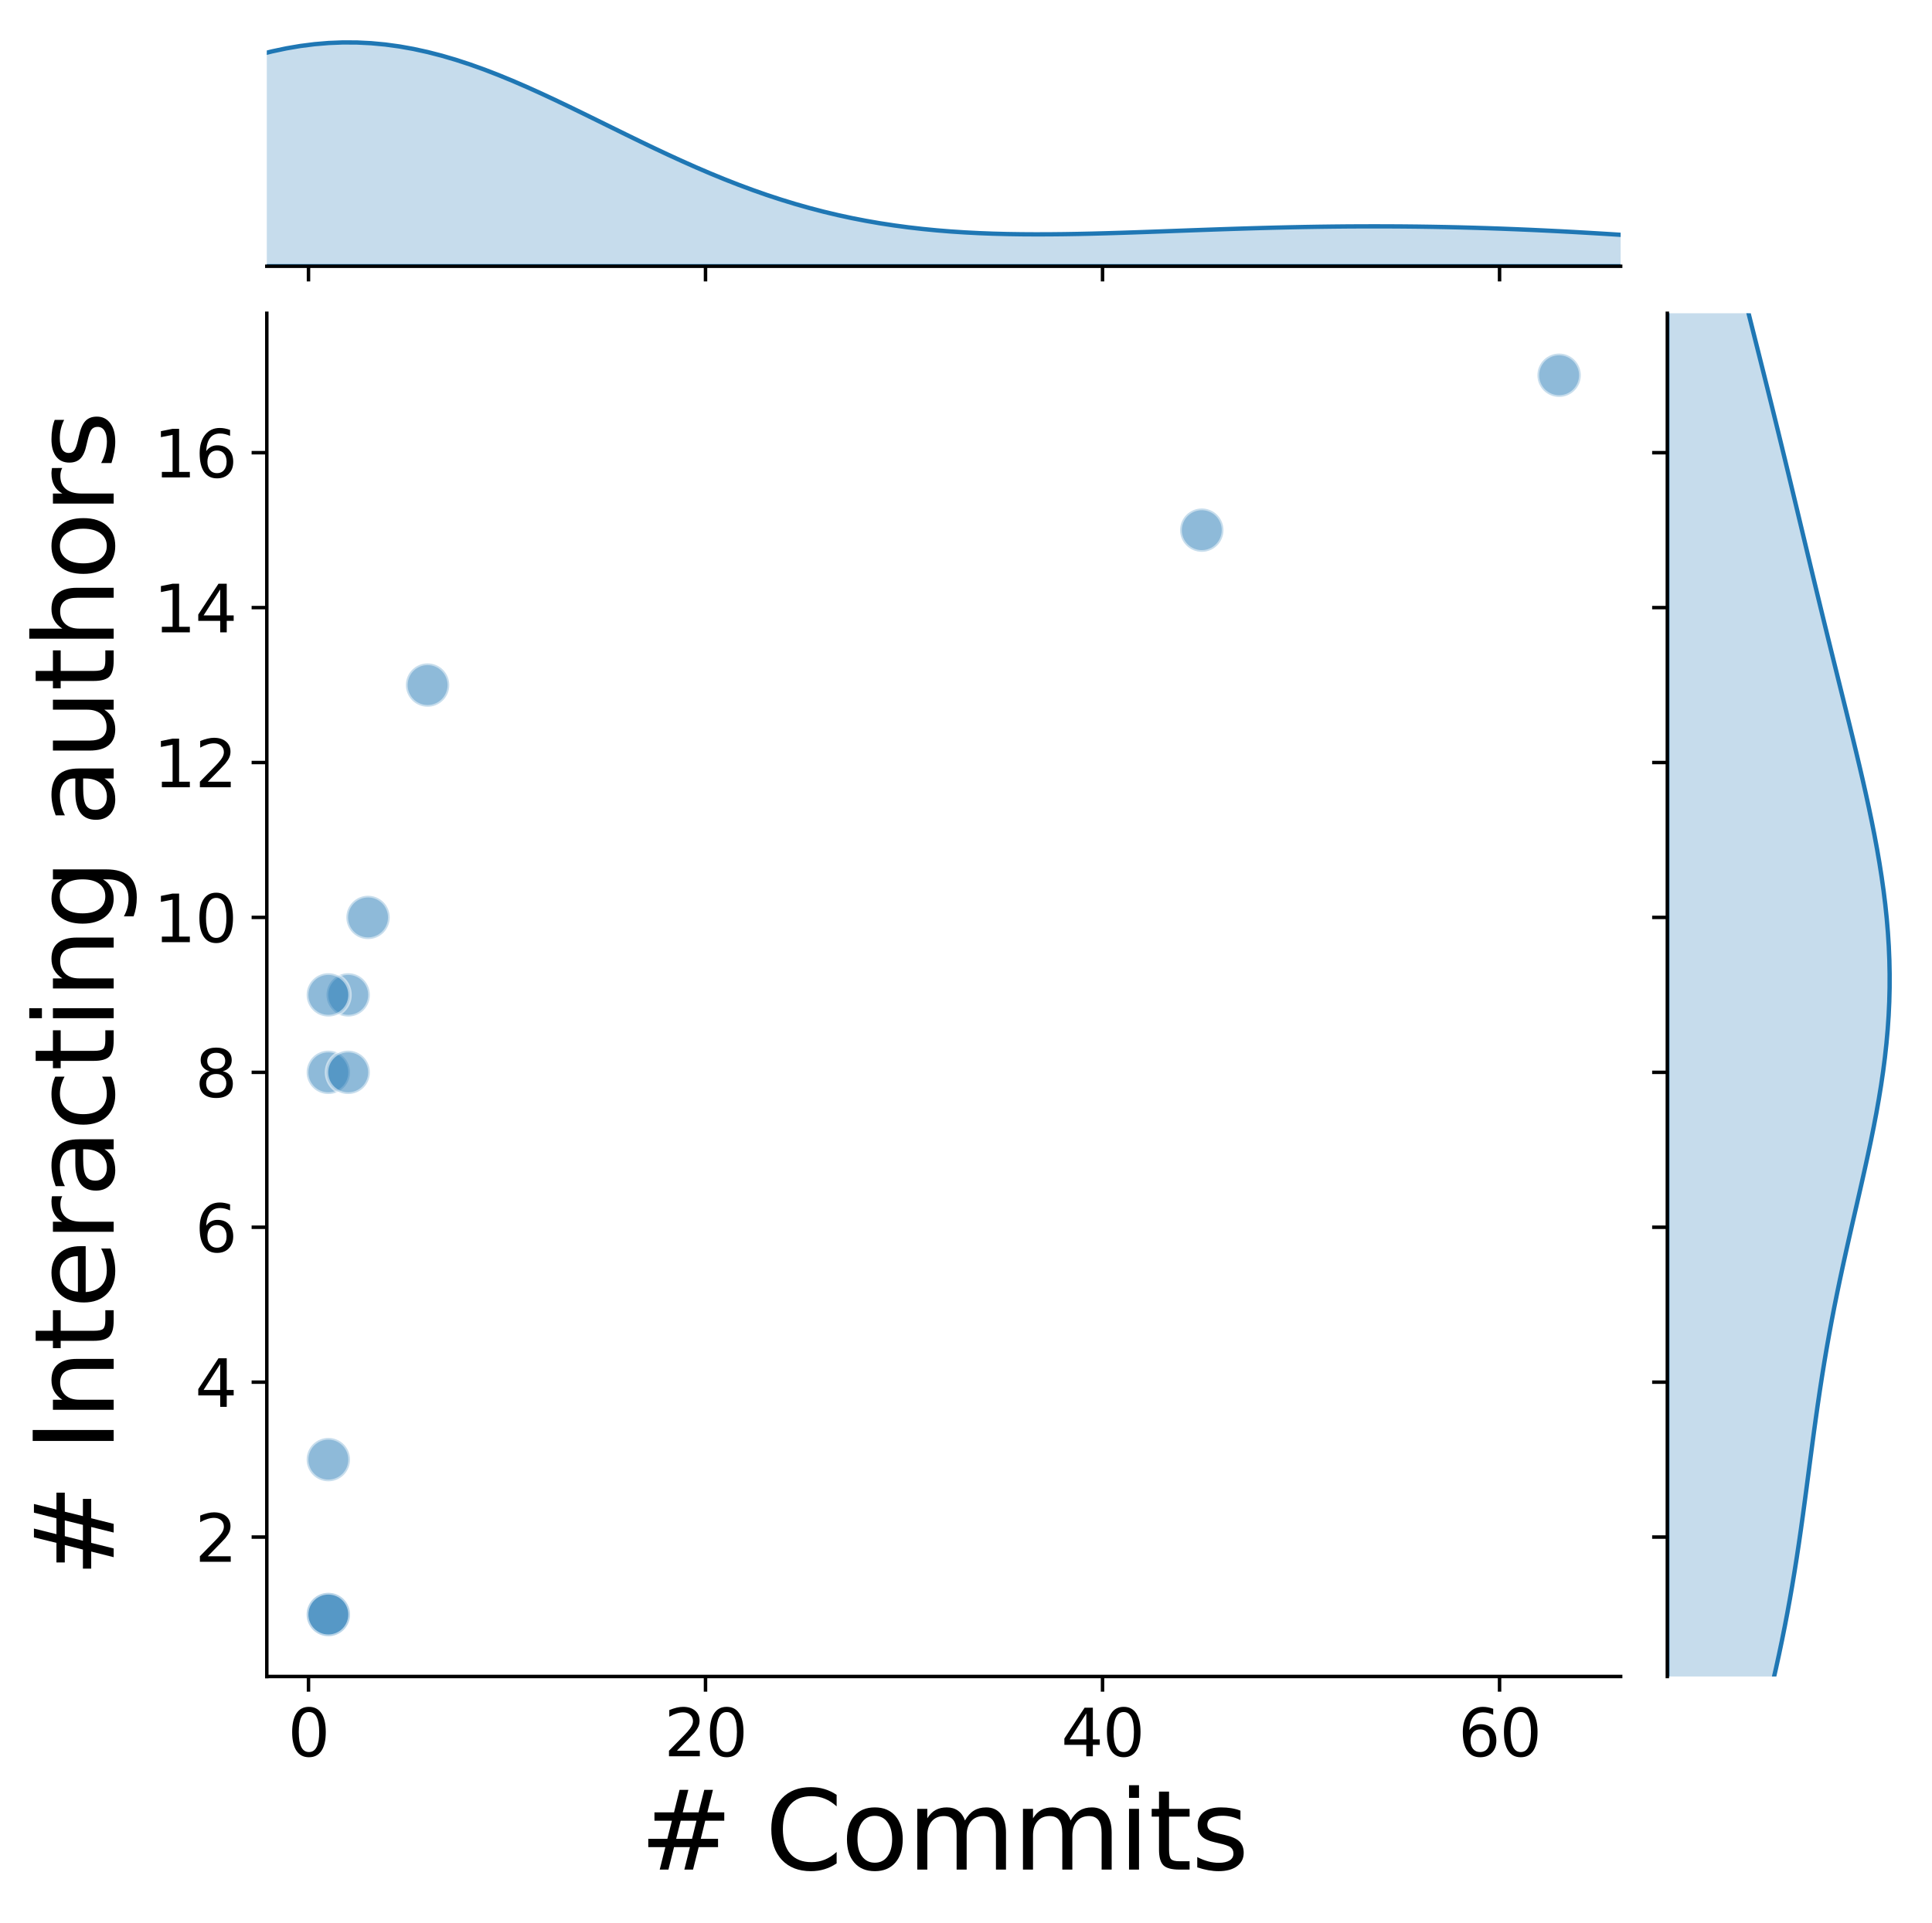 <?xml version="1.0" encoding="utf-8" standalone="no"?>
<!DOCTYPE svg PUBLIC "-//W3C//DTD SVG 1.1//EN"
  "http://www.w3.org/Graphics/SVG/1.1/DTD/svg11.dtd">
<svg xmlns:xlink="http://www.w3.org/1999/xlink" width="445.223pt" height="443.353pt" viewBox="0 0 445.223 443.353" xmlns="http://www.w3.org/2000/svg" version="1.1">
 <defs>
  <style type="text/css">*{stroke-linejoin: round; stroke-linecap: butt}</style>
 </defs>
 <g id="figure_1">
  <g id="patch_1">
   <path d="M 0 443.353 
L 445.223 443.353 
L 445.223 0 
L 0 0 
z
" style="fill: #ffffff"/>
  </g>
  <g id="axes_1">
   <g id="patch_2">
    <path d="M 61.483 386.44 
L 373.473 386.44 
L 373.473 72.213 
L 61.483 72.213 
z
" style="fill: #ffffff"/>
   </g>
   <g id="PathCollection_1">
    <defs>
     <path id="m31294e0b7a" d="M 0 5 
C 1.326 5 2.598 4.473 3.536 3.536 
C 4.473 2.598 5 1.326 5 0 
C 5 -1.326 4.473 -2.598 3.536 -3.536 
C 2.598 -4.473 1.326 -5 0 -5 
C -1.326 -5 -2.598 -4.473 -3.536 -3.536 
C -4.473 -2.598 -5 -1.326 -5 0 
C -5 1.326 -4.473 2.598 -3.536 3.536 
C -2.598 4.473 -1.326 5 0 5 
z
" style="stroke: #ffffff; stroke-opacity: 0.5; stroke-width: 0.8"/>
    </defs>
    <g clip-path="url(#p4b099b5210)">
     <use xlink:href="#m31294e0b7a" x="75.664" y="247.18" style="fill: #1f77b4; fill-opacity: 0.5; stroke: #ffffff; stroke-opacity: 0.5; stroke-width: 0.8"/>
     <use xlink:href="#m31294e0b7a" x="84.813" y="211.472" style="fill: #1f77b4; fill-opacity: 0.5; stroke: #ffffff; stroke-opacity: 0.5; stroke-width: 0.8"/>
     <use xlink:href="#m31294e0b7a" x="80.239" y="247.18" style="fill: #1f77b4; fill-opacity: 0.5; stroke: #ffffff; stroke-opacity: 0.5; stroke-width: 0.8"/>
     <use xlink:href="#m31294e0b7a" x="276.948" y="122.203" style="fill: #1f77b4; fill-opacity: 0.5; stroke: #ffffff; stroke-opacity: 0.5; stroke-width: 0.8"/>
     <use xlink:href="#m31294e0b7a" x="98.537" y="157.911" style="fill: #1f77b4; fill-opacity: 0.5; stroke: #ffffff; stroke-opacity: 0.5; stroke-width: 0.8"/>
     <use xlink:href="#m31294e0b7a" x="80.239" y="229.326" style="fill: #1f77b4; fill-opacity: 0.5; stroke: #ffffff; stroke-opacity: 0.5; stroke-width: 0.8"/>
     <use xlink:href="#m31294e0b7a" x="75.664" y="336.449" style="fill: #1f77b4; fill-opacity: 0.5; stroke: #ffffff; stroke-opacity: 0.5; stroke-width: 0.8"/>
     <use xlink:href="#m31294e0b7a" x="75.664" y="372.157" style="fill: #1f77b4; fill-opacity: 0.5; stroke: #ffffff; stroke-opacity: 0.5; stroke-width: 0.8"/>
     <use xlink:href="#m31294e0b7a" x="75.664" y="229.326" style="fill: #1f77b4; fill-opacity: 0.5; stroke: #ffffff; stroke-opacity: 0.5; stroke-width: 0.8"/>
     <use xlink:href="#m31294e0b7a" x="75.664" y="372.157" style="fill: #1f77b4; fill-opacity: 0.5; stroke: #ffffff; stroke-opacity: 0.5; stroke-width: 0.8"/>
     <use xlink:href="#m31294e0b7a" x="359.292" y="86.496" style="fill: #1f77b4; fill-opacity: 0.5; stroke: #ffffff; stroke-opacity: 0.5; stroke-width: 0.8"/>
    </g>
   </g>
   <g id="matplotlib.axis_1">
    <g id="xtick_1">
     <g id="line2d_1">
      <defs>
       <path id="m27d221c3f8" d="M 0 0 
L 0 3.5 
" style="stroke: #000000; stroke-width: 0.8"/>
      </defs>
      <g>
       <use xlink:href="#m27d221c3f8" x="71.09" y="386.44" style="stroke: #000000; stroke-width: 0.8"/>
      </g>
     </g>
     <g id="text_1">
      <!-- 0 -->
      <g transform="translate(66.318 404.838) scale(0.15 -0.15)">
       <defs>
        <path id="DejaVuSans-30" d="M 2034 4250 
Q 1547 4250 1301 3770 
Q 1056 3291 1056 2328 
Q 1056 1369 1301 889 
Q 1547 409 2034 409 
Q 2525 409 2770 889 
Q 3016 1369 3016 2328 
Q 3016 3291 2770 3770 
Q 2525 4250 2034 4250 
z
M 2034 4750 
Q 2819 4750 3233 4129 
Q 3647 3509 3647 2328 
Q 3647 1150 3233 529 
Q 2819 -91 2034 -91 
Q 1250 -91 836 529 
Q 422 1150 422 2328 
Q 422 3509 836 4129 
Q 1250 4750 2034 4750 
z
" transform="scale(0.016)"/>
       </defs>
       <use xlink:href="#DejaVuSans-30"/>
      </g>
     </g>
    </g>
    <g id="xtick_2">
     <g id="line2d_2">
      <g>
       <use xlink:href="#m27d221c3f8" x="162.582" y="386.44" style="stroke: #000000; stroke-width: 0.8"/>
      </g>
     </g>
     <g id="text_2">
      <!-- 20 -->
      <g transform="translate(153.039 404.838) scale(0.15 -0.15)">
       <defs>
        <path id="DejaVuSans-32" d="M 1228 531 
L 3431 531 
L 3431 0 
L 469 0 
L 469 531 
Q 828 903 1448 1529 
Q 2069 2156 2228 2338 
Q 2531 2678 2651 2914 
Q 2772 3150 2772 3378 
Q 2772 3750 2511 3984 
Q 2250 4219 1831 4219 
Q 1534 4219 1204 4116 
Q 875 4013 500 3803 
L 500 4441 
Q 881 4594 1212 4672 
Q 1544 4750 1819 4750 
Q 2544 4750 2975 4387 
Q 3406 4025 3406 3419 
Q 3406 3131 3298 2873 
Q 3191 2616 2906 2266 
Q 2828 2175 2409 1742 
Q 1991 1309 1228 531 
z
" transform="scale(0.016)"/>
       </defs>
       <use xlink:href="#DejaVuSans-32"/>
       <use xlink:href="#DejaVuSans-30" x="63.623"/>
      </g>
     </g>
    </g>
    <g id="xtick_3">
     <g id="line2d_3">
      <g>
       <use xlink:href="#m27d221c3f8" x="254.075" y="386.44" style="stroke: #000000; stroke-width: 0.8"/>
      </g>
     </g>
     <g id="text_3">
      <!-- 40 -->
      <g transform="translate(244.531 404.838) scale(0.15 -0.15)">
       <defs>
        <path id="DejaVuSans-34" d="M 2419 4116 
L 825 1625 
L 2419 1625 
L 2419 4116 
z
M 2253 4666 
L 3047 4666 
L 3047 1625 
L 3713 1625 
L 3713 1100 
L 3047 1100 
L 3047 0 
L 2419 0 
L 2419 1100 
L 313 1100 
L 313 1709 
L 2253 4666 
z
" transform="scale(0.016)"/>
       </defs>
       <use xlink:href="#DejaVuSans-34"/>
       <use xlink:href="#DejaVuSans-30" x="63.623"/>
      </g>
     </g>
    </g>
    <g id="xtick_4">
     <g id="line2d_4">
      <g>
       <use xlink:href="#m27d221c3f8" x="345.568" y="386.44" style="stroke: #000000; stroke-width: 0.8"/>
      </g>
     </g>
     <g id="text_4">
      <!-- 60 -->
      <g transform="translate(336.024 404.838) scale(0.15 -0.15)">
       <defs>
        <path id="DejaVuSans-36" d="M 2113 2584 
Q 1688 2584 1439 2293 
Q 1191 2003 1191 1497 
Q 1191 994 1439 701 
Q 1688 409 2113 409 
Q 2538 409 2786 701 
Q 3034 994 3034 1497 
Q 3034 2003 2786 2293 
Q 2538 2584 2113 2584 
z
M 3366 4563 
L 3366 3988 
Q 3128 4100 2886 4159 
Q 2644 4219 2406 4219 
Q 1781 4219 1451 3797 
Q 1122 3375 1075 2522 
Q 1259 2794 1537 2939 
Q 1816 3084 2150 3084 
Q 2853 3084 3261 2657 
Q 3669 2231 3669 1497 
Q 3669 778 3244 343 
Q 2819 -91 2113 -91 
Q 1303 -91 875 529 
Q 447 1150 447 2328 
Q 447 3434 972 4092 
Q 1497 4750 2381 4750 
Q 2619 4750 2861 4703 
Q 3103 4656 3366 4563 
z
" transform="scale(0.016)"/>
       </defs>
       <use xlink:href="#DejaVuSans-36"/>
       <use xlink:href="#DejaVuSans-30" x="63.623"/>
      </g>
     </g>
    </g>
    <g id="text_5">
     <!-- # Commits -->
     <g transform="translate(147.417 430.953) scale(0.25 -0.25)">
      <defs>
       <path id="DejaVuSans-23" d="M 3272 2816 
L 2363 2816 
L 2100 1772 
L 3016 1772 
L 3272 2816 
z
M 2803 4594 
L 2478 3297 
L 3391 3297 
L 3719 4594 
L 4219 4594 
L 3897 3297 
L 4872 3297 
L 4872 2816 
L 3775 2816 
L 3519 1772 
L 4513 1772 
L 4513 1294 
L 3397 1294 
L 3072 0 
L 2572 0 
L 2894 1294 
L 1978 1294 
L 1656 0 
L 1153 0 
L 1478 1294 
L 494 1294 
L 494 1772 
L 1594 1772 
L 1856 2816 
L 850 2816 
L 850 3297 
L 1978 3297 
L 2297 4594 
L 2803 4594 
z
" transform="scale(0.016)"/>
       <path id="DejaVuSans-20" transform="scale(0.016)"/>
       <path id="DejaVuSans-43" d="M 4122 4306 
L 4122 3641 
Q 3803 3938 3442 4084 
Q 3081 4231 2675 4231 
Q 1875 4231 1450 3742 
Q 1025 3253 1025 2328 
Q 1025 1406 1450 917 
Q 1875 428 2675 428 
Q 3081 428 3442 575 
Q 3803 722 4122 1019 
L 4122 359 
Q 3791 134 3420 21 
Q 3050 -91 2638 -91 
Q 1578 -91 968 557 
Q 359 1206 359 2328 
Q 359 3453 968 4101 
Q 1578 4750 2638 4750 
Q 3056 4750 3426 4639 
Q 3797 4528 4122 4306 
z
" transform="scale(0.016)"/>
       <path id="DejaVuSans-6f" d="M 1959 3097 
Q 1497 3097 1228 2736 
Q 959 2375 959 1747 
Q 959 1119 1226 758 
Q 1494 397 1959 397 
Q 2419 397 2687 759 
Q 2956 1122 2956 1747 
Q 2956 2369 2687 2733 
Q 2419 3097 1959 3097 
z
M 1959 3584 
Q 2709 3584 3137 3096 
Q 3566 2609 3566 1747 
Q 3566 888 3137 398 
Q 2709 -91 1959 -91 
Q 1206 -91 779 398 
Q 353 888 353 1747 
Q 353 2609 779 3096 
Q 1206 3584 1959 3584 
z
" transform="scale(0.016)"/>
       <path id="DejaVuSans-6d" d="M 3328 2828 
Q 3544 3216 3844 3400 
Q 4144 3584 4550 3584 
Q 5097 3584 5394 3201 
Q 5691 2819 5691 2113 
L 5691 0 
L 5113 0 
L 5113 2094 
Q 5113 2597 4934 2840 
Q 4756 3084 4391 3084 
Q 3944 3084 3684 2787 
Q 3425 2491 3425 1978 
L 3425 0 
L 2847 0 
L 2847 2094 
Q 2847 2600 2669 2842 
Q 2491 3084 2119 3084 
Q 1678 3084 1418 2786 
Q 1159 2488 1159 1978 
L 1159 0 
L 581 0 
L 581 3500 
L 1159 3500 
L 1159 2956 
Q 1356 3278 1631 3431 
Q 1906 3584 2284 3584 
Q 2666 3584 2933 3390 
Q 3200 3197 3328 2828 
z
" transform="scale(0.016)"/>
       <path id="DejaVuSans-69" d="M 603 3500 
L 1178 3500 
L 1178 0 
L 603 0 
L 603 3500 
z
M 603 4863 
L 1178 4863 
L 1178 4134 
L 603 4134 
L 603 4863 
z
" transform="scale(0.016)"/>
       <path id="DejaVuSans-74" d="M 1172 4494 
L 1172 3500 
L 2356 3500 
L 2356 3053 
L 1172 3053 
L 1172 1153 
Q 1172 725 1289 603 
Q 1406 481 1766 481 
L 2356 481 
L 2356 0 
L 1766 0 
Q 1100 0 847 248 
Q 594 497 594 1153 
L 594 3053 
L 172 3053 
L 172 3500 
L 594 3500 
L 594 4494 
L 1172 4494 
z
" transform="scale(0.016)"/>
       <path id="DejaVuSans-73" d="M 2834 3397 
L 2834 2853 
Q 2591 2978 2328 3040 
Q 2066 3103 1784 3103 
Q 1356 3103 1142 2972 
Q 928 2841 928 2578 
Q 928 2378 1081 2264 
Q 1234 2150 1697 2047 
L 1894 2003 
Q 2506 1872 2764 1633 
Q 3022 1394 3022 966 
Q 3022 478 2636 193 
Q 2250 -91 1575 -91 
Q 1294 -91 989 -36 
Q 684 19 347 128 
L 347 722 
Q 666 556 975 473 
Q 1284 391 1588 391 
Q 1994 391 2212 530 
Q 2431 669 2431 922 
Q 2431 1156 2273 1281 
Q 2116 1406 1581 1522 
L 1381 1569 
Q 847 1681 609 1914 
Q 372 2147 372 2553 
Q 372 3047 722 3315 
Q 1072 3584 1716 3584 
Q 2034 3584 2315 3537 
Q 2597 3491 2834 3397 
z
" transform="scale(0.016)"/>
      </defs>
      <use xlink:href="#DejaVuSans-23"/>
      <use xlink:href="#DejaVuSans-20" x="83.789"/>
      <use xlink:href="#DejaVuSans-43" x="115.576"/>
      <use xlink:href="#DejaVuSans-6f" x="185.4"/>
      <use xlink:href="#DejaVuSans-6d" x="246.582"/>
      <use xlink:href="#DejaVuSans-6d" x="343.994"/>
      <use xlink:href="#DejaVuSans-69" x="441.406"/>
      <use xlink:href="#DejaVuSans-74" x="469.189"/>
      <use xlink:href="#DejaVuSans-73" x="508.398"/>
     </g>
    </g>
   </g>
   <g id="matplotlib.axis_2">
    <g id="ytick_1">
     <g id="line2d_5">
      <defs>
       <path id="ma51fad60ee" d="M 0 0 
L -3.5 0 
" style="stroke: #000000; stroke-width: 0.8"/>
      </defs>
      <g>
       <use xlink:href="#ma51fad60ee" x="61.483" y="354.303" style="stroke: #000000; stroke-width: 0.8"/>
      </g>
     </g>
     <g id="text_6">
      <!-- 2 -->
      <g transform="translate(44.939 360.002) scale(0.15 -0.15)">
       <use xlink:href="#DejaVuSans-32"/>
      </g>
     </g>
    </g>
    <g id="ytick_2">
     <g id="line2d_6">
      <g>
       <use xlink:href="#ma51fad60ee" x="61.483" y="318.595" style="stroke: #000000; stroke-width: 0.8"/>
      </g>
     </g>
     <g id="text_7">
      <!-- 4 -->
      <g transform="translate(44.939 324.294) scale(0.15 -0.15)">
       <use xlink:href="#DejaVuSans-34"/>
      </g>
     </g>
    </g>
    <g id="ytick_3">
     <g id="line2d_7">
      <g>
       <use xlink:href="#ma51fad60ee" x="61.483" y="282.888" style="stroke: #000000; stroke-width: 0.8"/>
      </g>
     </g>
     <g id="text_8">
      <!-- 6 -->
      <g transform="translate(44.939 288.587) scale(0.15 -0.15)">
       <use xlink:href="#DejaVuSans-36"/>
      </g>
     </g>
    </g>
    <g id="ytick_4">
     <g id="line2d_8">
      <g>
       <use xlink:href="#ma51fad60ee" x="61.483" y="247.18" style="stroke: #000000; stroke-width: 0.8"/>
      </g>
     </g>
     <g id="text_9">
      <!-- 8 -->
      <g transform="translate(44.939 252.879) scale(0.15 -0.15)">
       <defs>
        <path id="DejaVuSans-38" d="M 2034 2216 
Q 1584 2216 1326 1975 
Q 1069 1734 1069 1313 
Q 1069 891 1326 650 
Q 1584 409 2034 409 
Q 2484 409 2743 651 
Q 3003 894 3003 1313 
Q 3003 1734 2745 1975 
Q 2488 2216 2034 2216 
z
M 1403 2484 
Q 997 2584 770 2862 
Q 544 3141 544 3541 
Q 544 4100 942 4425 
Q 1341 4750 2034 4750 
Q 2731 4750 3128 4425 
Q 3525 4100 3525 3541 
Q 3525 3141 3298 2862 
Q 3072 2584 2669 2484 
Q 3125 2378 3379 2068 
Q 3634 1759 3634 1313 
Q 3634 634 3220 271 
Q 2806 -91 2034 -91 
Q 1263 -91 848 271 
Q 434 634 434 1313 
Q 434 1759 690 2068 
Q 947 2378 1403 2484 
z
M 1172 3481 
Q 1172 3119 1398 2916 
Q 1625 2713 2034 2713 
Q 2441 2713 2670 2916 
Q 2900 3119 2900 3481 
Q 2900 3844 2670 4047 
Q 2441 4250 2034 4250 
Q 1625 4250 1398 4047 
Q 1172 3844 1172 3481 
z
" transform="scale(0.016)"/>
       </defs>
       <use xlink:href="#DejaVuSans-38"/>
      </g>
     </g>
    </g>
    <g id="ytick_5">
     <g id="line2d_9">
      <g>
       <use xlink:href="#ma51fad60ee" x="61.483" y="211.472" style="stroke: #000000; stroke-width: 0.8"/>
      </g>
     </g>
     <g id="text_10">
      <!-- 10 -->
      <g transform="translate(35.395 217.171) scale(0.15 -0.15)">
       <defs>
        <path id="DejaVuSans-31" d="M 794 531 
L 1825 531 
L 1825 4091 
L 703 3866 
L 703 4441 
L 1819 4666 
L 2450 4666 
L 2450 531 
L 3481 531 
L 3481 0 
L 794 0 
L 794 531 
z
" transform="scale(0.016)"/>
       </defs>
       <use xlink:href="#DejaVuSans-31"/>
       <use xlink:href="#DejaVuSans-30" x="63.623"/>
      </g>
     </g>
    </g>
    <g id="ytick_6">
     <g id="line2d_10">
      <g>
       <use xlink:href="#ma51fad60ee" x="61.483" y="175.765" style="stroke: #000000; stroke-width: 0.8"/>
      </g>
     </g>
     <g id="text_11">
      <!-- 12 -->
      <g transform="translate(35.395 181.464) scale(0.15 -0.15)">
       <use xlink:href="#DejaVuSans-31"/>
       <use xlink:href="#DejaVuSans-32" x="63.623"/>
      </g>
     </g>
    </g>
    <g id="ytick_7">
     <g id="line2d_11">
      <g>
       <use xlink:href="#ma51fad60ee" x="61.483" y="140.057" style="stroke: #000000; stroke-width: 0.8"/>
      </g>
     </g>
     <g id="text_12">
      <!-- 14 -->
      <g transform="translate(35.395 145.756) scale(0.15 -0.15)">
       <use xlink:href="#DejaVuSans-31"/>
       <use xlink:href="#DejaVuSans-34" x="63.623"/>
      </g>
     </g>
    </g>
    <g id="ytick_8">
     <g id="line2d_12">
      <g>
       <use xlink:href="#ma51fad60ee" x="61.483" y="104.349" style="stroke: #000000; stroke-width: 0.8"/>
      </g>
     </g>
     <g id="text_13">
      <!-- 16 -->
      <g transform="translate(35.395 110.048) scale(0.15 -0.15)">
       <use xlink:href="#DejaVuSans-31"/>
       <use xlink:href="#DejaVuSans-36" x="63.623"/>
      </g>
     </g>
    </g>
    <g id="text_14">
     <!-- # Interacting authors -->
     <g transform="translate(26.196 363.553) rotate(-90) scale(0.25 -0.25)">
      <defs>
       <path id="DejaVuSans-49" d="M 628 4666 
L 1259 4666 
L 1259 0 
L 628 0 
L 628 4666 
z
" transform="scale(0.016)"/>
       <path id="DejaVuSans-6e" d="M 3513 2113 
L 3513 0 
L 2938 0 
L 2938 2094 
Q 2938 2591 2744 2837 
Q 2550 3084 2163 3084 
Q 1697 3084 1428 2787 
Q 1159 2491 1159 1978 
L 1159 0 
L 581 0 
L 581 3500 
L 1159 3500 
L 1159 2956 
Q 1366 3272 1645 3428 
Q 1925 3584 2291 3584 
Q 2894 3584 3203 3211 
Q 3513 2838 3513 2113 
z
" transform="scale(0.016)"/>
       <path id="DejaVuSans-65" d="M 3597 1894 
L 3597 1613 
L 953 1613 
Q 991 1019 1311 708 
Q 1631 397 2203 397 
Q 2534 397 2845 478 
Q 3156 559 3463 722 
L 3463 178 
Q 3153 47 2828 -22 
Q 2503 -91 2169 -91 
Q 1331 -91 842 396 
Q 353 884 353 1716 
Q 353 2575 817 3079 
Q 1281 3584 2069 3584 
Q 2775 3584 3186 3129 
Q 3597 2675 3597 1894 
z
M 3022 2063 
Q 3016 2534 2758 2815 
Q 2500 3097 2075 3097 
Q 1594 3097 1305 2825 
Q 1016 2553 972 2059 
L 3022 2063 
z
" transform="scale(0.016)"/>
       <path id="DejaVuSans-72" d="M 2631 2963 
Q 2534 3019 2420 3045 
Q 2306 3072 2169 3072 
Q 1681 3072 1420 2755 
Q 1159 2438 1159 1844 
L 1159 0 
L 581 0 
L 581 3500 
L 1159 3500 
L 1159 2956 
Q 1341 3275 1631 3429 
Q 1922 3584 2338 3584 
Q 2397 3584 2469 3576 
Q 2541 3569 2628 3553 
L 2631 2963 
z
" transform="scale(0.016)"/>
       <path id="DejaVuSans-61" d="M 2194 1759 
Q 1497 1759 1228 1600 
Q 959 1441 959 1056 
Q 959 750 1161 570 
Q 1363 391 1709 391 
Q 2188 391 2477 730 
Q 2766 1069 2766 1631 
L 2766 1759 
L 2194 1759 
z
M 3341 1997 
L 3341 0 
L 2766 0 
L 2766 531 
Q 2569 213 2275 61 
Q 1981 -91 1556 -91 
Q 1019 -91 701 211 
Q 384 513 384 1019 
Q 384 1609 779 1909 
Q 1175 2209 1959 2209 
L 2766 2209 
L 2766 2266 
Q 2766 2663 2505 2880 
Q 2244 3097 1772 3097 
Q 1472 3097 1187 3025 
Q 903 2953 641 2809 
L 641 3341 
Q 956 3463 1253 3523 
Q 1550 3584 1831 3584 
Q 2591 3584 2966 3190 
Q 3341 2797 3341 1997 
z
" transform="scale(0.016)"/>
       <path id="DejaVuSans-63" d="M 3122 3366 
L 3122 2828 
Q 2878 2963 2633 3030 
Q 2388 3097 2138 3097 
Q 1578 3097 1268 2742 
Q 959 2388 959 1747 
Q 959 1106 1268 751 
Q 1578 397 2138 397 
Q 2388 397 2633 464 
Q 2878 531 3122 666 
L 3122 134 
Q 2881 22 2623 -34 
Q 2366 -91 2075 -91 
Q 1284 -91 818 406 
Q 353 903 353 1747 
Q 353 2603 823 3093 
Q 1294 3584 2113 3584 
Q 2378 3584 2631 3529 
Q 2884 3475 3122 3366 
z
" transform="scale(0.016)"/>
       <path id="DejaVuSans-67" d="M 2906 1791 
Q 2906 2416 2648 2759 
Q 2391 3103 1925 3103 
Q 1463 3103 1205 2759 
Q 947 2416 947 1791 
Q 947 1169 1205 825 
Q 1463 481 1925 481 
Q 2391 481 2648 825 
Q 2906 1169 2906 1791 
z
M 3481 434 
Q 3481 -459 3084 -895 
Q 2688 -1331 1869 -1331 
Q 1566 -1331 1297 -1286 
Q 1028 -1241 775 -1147 
L 775 -588 
Q 1028 -725 1275 -790 
Q 1522 -856 1778 -856 
Q 2344 -856 2625 -561 
Q 2906 -266 2906 331 
L 2906 616 
Q 2728 306 2450 153 
Q 2172 0 1784 0 
Q 1141 0 747 490 
Q 353 981 353 1791 
Q 353 2603 747 3093 
Q 1141 3584 1784 3584 
Q 2172 3584 2450 3431 
Q 2728 3278 2906 2969 
L 2906 3500 
L 3481 3500 
L 3481 434 
z
" transform="scale(0.016)"/>
       <path id="DejaVuSans-75" d="M 544 1381 
L 544 3500 
L 1119 3500 
L 1119 1403 
Q 1119 906 1312 657 
Q 1506 409 1894 409 
Q 2359 409 2629 706 
Q 2900 1003 2900 1516 
L 2900 3500 
L 3475 3500 
L 3475 0 
L 2900 0 
L 2900 538 
Q 2691 219 2414 64 
Q 2138 -91 1772 -91 
Q 1169 -91 856 284 
Q 544 659 544 1381 
z
M 1991 3584 
L 1991 3584 
z
" transform="scale(0.016)"/>
       <path id="DejaVuSans-68" d="M 3513 2113 
L 3513 0 
L 2938 0 
L 2938 2094 
Q 2938 2591 2744 2837 
Q 2550 3084 2163 3084 
Q 1697 3084 1428 2787 
Q 1159 2491 1159 1978 
L 1159 0 
L 581 0 
L 581 4863 
L 1159 4863 
L 1159 2956 
Q 1366 3272 1645 3428 
Q 1925 3584 2291 3584 
Q 2894 3584 3203 3211 
Q 3513 2838 3513 2113 
z
" transform="scale(0.016)"/>
      </defs>
      <use xlink:href="#DejaVuSans-23"/>
      <use xlink:href="#DejaVuSans-20" x="83.789"/>
      <use xlink:href="#DejaVuSans-49" x="115.576"/>
      <use xlink:href="#DejaVuSans-6e" x="145.068"/>
      <use xlink:href="#DejaVuSans-74" x="208.447"/>
      <use xlink:href="#DejaVuSans-65" x="247.656"/>
      <use xlink:href="#DejaVuSans-72" x="309.18"/>
      <use xlink:href="#DejaVuSans-61" x="350.293"/>
      <use xlink:href="#DejaVuSans-63" x="411.572"/>
      <use xlink:href="#DejaVuSans-74" x="466.553"/>
      <use xlink:href="#DejaVuSans-69" x="505.762"/>
      <use xlink:href="#DejaVuSans-6e" x="533.545"/>
      <use xlink:href="#DejaVuSans-67" x="596.924"/>
      <use xlink:href="#DejaVuSans-20" x="660.4"/>
      <use xlink:href="#DejaVuSans-61" x="692.188"/>
      <use xlink:href="#DejaVuSans-75" x="753.467"/>
      <use xlink:href="#DejaVuSans-74" x="816.846"/>
      <use xlink:href="#DejaVuSans-68" x="856.055"/>
      <use xlink:href="#DejaVuSans-6f" x="919.434"/>
      <use xlink:href="#DejaVuSans-72" x="980.615"/>
      <use xlink:href="#DejaVuSans-73" x="1021.729"/>
     </g>
    </g>
   </g>
   <g id="patch_3">
    <path d="M 61.483 386.44 
L 61.483 72.213 
" style="fill: none; stroke: #000000; stroke-width: 0.8; stroke-linejoin: miter; stroke-linecap: square"/>
   </g>
   <g id="patch_4">
    <path d="M 61.483 386.44 
L 373.473 386.44 
" style="fill: none; stroke: #000000; stroke-width: 0.8; stroke-linejoin: miter; stroke-linecap: square"/>
   </g>
  </g>
  <g id="axes_2">
   <g id="patch_5">
    <path d="M 61.483 61.377 
L 373.473 61.377 
L 373.473 7.2 
L 61.483 7.2 
z
" style="fill: #ffffff"/>
   </g>
   <g id="PolyCollection_1">
    <path d="M -106.721 60.895 
L -106.721 61.377 
L -103.463 61.377 
L -100.205 61.377 
L -96.946 61.377 
L -93.688 61.377 
L -90.43 61.377 
L -87.171 61.377 
L -83.913 61.377 
L -80.655 61.377 
L -77.397 61.377 
L -74.138 61.377 
L -70.88 61.377 
L -67.622 61.377 
L -64.363 61.377 
L -61.105 61.377 
L -57.847 61.377 
L -54.589 61.377 
L -51.33 61.377 
L -48.072 61.377 
L -44.814 61.377 
L -41.555 61.377 
L -38.297 61.377 
L -35.039 61.377 
L -31.781 61.377 
L -28.522 61.377 
L -25.264 61.377 
L -22.006 61.377 
L -18.748 61.377 
L -15.489 61.377 
L -12.231 61.377 
L -8.973 61.377 
L -5.714 61.377 
L -2.456 61.377 
L 0.802 61.377 
L 4.06 61.377 
L 7.319 61.377 
L 10.577 61.377 
L 13.835 61.377 
L 17.094 61.377 
L 20.352 61.377 
L 23.61 61.377 
L 26.868 61.377 
L 30.127 61.377 
L 33.385 61.377 
L 36.643 61.377 
L 39.902 61.377 
L 43.16 61.377 
L 46.418 61.377 
L 49.676 61.377 
L 52.935 61.377 
L 56.193 61.377 
L 59.451 61.377 
L 62.71 61.377 
L 65.968 61.377 
L 69.226 61.377 
L 72.484 61.377 
L 75.743 61.377 
L 79.001 61.377 
L 82.259 61.377 
L 85.518 61.377 
L 88.776 61.377 
L 92.034 61.377 
L 95.292 61.377 
L 98.551 61.377 
L 101.809 61.377 
L 105.067 61.377 
L 108.325 61.377 
L 111.584 61.377 
L 114.842 61.377 
L 118.1 61.377 
L 121.359 61.377 
L 124.617 61.377 
L 127.875 61.377 
L 131.133 61.377 
L 134.392 61.377 
L 137.65 61.377 
L 140.908 61.377 
L 144.167 61.377 
L 147.425 61.377 
L 150.683 61.377 
L 153.941 61.377 
L 157.2 61.377 
L 160.458 61.377 
L 163.716 61.377 
L 166.975 61.377 
L 170.233 61.377 
L 173.491 61.377 
L 176.749 61.377 
L 180.008 61.377 
L 183.266 61.377 
L 186.524 61.377 
L 189.783 61.377 
L 193.041 61.377 
L 196.299 61.377 
L 199.557 61.377 
L 202.816 61.377 
L 206.074 61.377 
L 209.332 61.377 
L 212.591 61.377 
L 215.849 61.377 
L 219.107 61.377 
L 222.365 61.377 
L 225.624 61.377 
L 228.882 61.377 
L 232.14 61.377 
L 235.399 61.377 
L 238.657 61.377 
L 241.915 61.377 
L 245.173 61.377 
L 248.432 61.377 
L 251.69 61.377 
L 254.948 61.377 
L 258.206 61.377 
L 261.465 61.377 
L 264.723 61.377 
L 267.981 61.377 
L 271.24 61.377 
L 274.498 61.377 
L 277.756 61.377 
L 281.014 61.377 
L 284.273 61.377 
L 287.531 61.377 
L 290.789 61.377 
L 294.048 61.377 
L 297.306 61.377 
L 300.564 61.377 
L 303.822 61.377 
L 307.081 61.377 
L 310.339 61.377 
L 313.597 61.377 
L 316.856 61.377 
L 320.114 61.377 
L 323.372 61.377 
L 326.63 61.377 
L 329.889 61.377 
L 333.147 61.377 
L 336.405 61.377 
L 339.664 61.377 
L 342.922 61.377 
L 346.18 61.377 
L 349.438 61.377 
L 352.697 61.377 
L 355.955 61.377 
L 359.213 61.377 
L 362.472 61.377 
L 365.73 61.377 
L 368.988 61.377 
L 372.246 61.377 
L 375.505 61.377 
L 378.763 61.377 
L 382.021 61.377 
L 385.28 61.377 
L 388.538 61.377 
L 391.796 61.377 
L 395.054 61.377 
L 398.313 61.377 
L 401.571 61.377 
L 404.829 61.377 
L 408.087 61.377 
L 411.346 61.377 
L 414.604 61.377 
L 417.862 61.377 
L 421.121 61.377 
L 424.379 61.377 
L 427.637 61.377 
L 430.895 61.377 
L 434.154 61.377 
L 437.412 61.377 
L 440.67 61.377 
L 443.929 61.377 
L 447.187 61.377 
L 450.445 61.377 
L 453.703 61.377 
L 456.962 61.377 
L 460.22 61.377 
L 463.478 61.377 
L 466.737 61.377 
L 469.995 61.377 
L 473.253 61.377 
L 476.511 61.377 
L 479.77 61.377 
L 483.028 61.377 
L 486.286 61.377 
L 489.545 61.377 
L 492.803 61.377 
L 496.061 61.377 
L 499.319 61.377 
L 502.578 61.377 
L 505.836 61.377 
L 509.094 61.377 
L 512.353 61.377 
L 515.611 61.377 
L 518.869 61.377 
L 522.127 61.377 
L 525.386 61.377 
L 528.644 61.377 
L 531.902 61.377 
L 535.16 61.377 
L 538.419 61.377 
L 541.677 61.377 
L 541.677 61.313 
L 541.677 61.313 
L 538.419 61.301 
L 535.16 61.289 
L 531.902 61.274 
L 528.644 61.257 
L 525.386 61.238 
L 522.127 61.216 
L 518.869 61.191 
L 515.611 61.163 
L 512.353 61.131 
L 509.094 61.096 
L 505.836 61.056 
L 502.578 61.012 
L 499.319 60.963 
L 496.061 60.909 
L 492.803 60.849 
L 489.545 60.783 
L 486.286 60.711 
L 483.028 60.631 
L 479.77 60.545 
L 476.511 60.451 
L 473.253 60.35 
L 469.995 60.24 
L 466.737 60.123 
L 463.478 59.996 
L 460.22 59.861 
L 456.962 59.718 
L 453.703 59.565 
L 450.445 59.404 
L 447.187 59.234 
L 443.929 59.055 
L 440.67 58.868 
L 437.412 58.673 
L 434.154 58.47 
L 430.895 58.26 
L 427.637 58.043 
L 424.379 57.819 
L 421.121 57.59 
L 417.862 57.356 
L 414.604 57.118 
L 411.346 56.877 
L 408.087 56.633 
L 404.829 56.387 
L 401.571 56.141 
L 398.313 55.894 
L 395.054 55.649 
L 391.796 55.407 
L 388.538 55.167 
L 385.28 54.931 
L 382.021 54.7 
L 378.763 54.476 
L 375.505 54.258 
L 372.246 54.047 
L 368.988 53.845 
L 365.73 53.652 
L 362.472 53.468 
L 359.213 53.296 
L 355.955 53.134 
L 352.697 52.983 
L 349.438 52.845 
L 346.18 52.718 
L 342.922 52.605 
L 339.664 52.504 
L 336.405 52.417 
L 333.147 52.342 
L 329.889 52.282 
L 326.63 52.234 
L 323.372 52.2 
L 320.114 52.18 
L 316.856 52.173 
L 313.597 52.179 
L 310.339 52.197 
L 307.081 52.229 
L 303.822 52.272 
L 300.564 52.327 
L 297.306 52.393 
L 294.048 52.469 
L 290.789 52.555 
L 287.531 52.65 
L 284.273 52.752 
L 281.014 52.86 
L 277.756 52.974 
L 274.498 53.091 
L 271.24 53.21 
L 267.981 53.33 
L 264.723 53.447 
L 261.465 53.56 
L 258.206 53.667 
L 254.948 53.765 
L 251.69 53.852 
L 248.432 53.923 
L 245.173 53.977 
L 241.915 54.01 
L 238.657 54.019 
L 235.399 54 
L 232.14 53.95 
L 228.882 53.864 
L 225.624 53.74 
L 222.365 53.573 
L 219.107 53.36 
L 215.849 53.096 
L 212.591 52.779 
L 209.332 52.404 
L 206.074 51.969 
L 202.816 51.471 
L 199.557 50.906 
L 196.299 50.273 
L 193.041 49.569 
L 189.783 48.793 
L 186.524 47.943 
L 183.266 47.02 
L 180.008 46.023 
L 176.749 44.954 
L 173.491 43.813 
L 170.233 42.603 
L 166.975 41.327 
L 163.716 39.989 
L 160.458 38.594 
L 157.2 37.146 
L 153.941 35.652 
L 150.683 34.119 
L 147.425 32.555 
L 144.167 30.967 
L 140.908 29.366 
L 137.65 27.76 
L 134.392 26.16 
L 131.133 24.576 
L 127.875 23.019 
L 124.617 21.501 
L 121.359 20.031 
L 118.1 18.62 
L 114.842 17.281 
L 111.584 16.023 
L 108.325 14.857 
L 105.067 13.792 
L 101.809 12.836 
L 98.551 11.999 
L 95.292 11.286 
L 92.034 10.705 
L 88.776 10.261 
L 85.518 9.957 
L 82.259 9.796 
L 79.001 9.78 
L 75.743 9.909 
L 72.484 10.183 
L 69.226 10.598 
L 65.968 11.153 
L 62.71 11.841 
L 59.451 12.658 
L 56.193 13.597 
L 52.935 14.65 
L 49.676 15.81 
L 46.418 17.066 
L 43.16 18.41 
L 39.902 19.831 
L 36.643 21.319 
L 33.385 22.863 
L 30.127 24.452 
L 26.868 26.076 
L 23.61 27.725 
L 20.352 29.387 
L 17.094 31.054 
L 13.835 32.715 
L 10.577 34.362 
L 7.319 35.987 
L 4.06 37.582 
L 0.802 39.139 
L -2.456 40.654 
L -5.714 42.121 
L -8.973 43.534 
L -12.231 44.891 
L -15.489 46.188 
L -18.748 47.422 
L -22.006 48.593 
L -25.264 49.699 
L -28.522 50.739 
L -31.781 51.714 
L -35.039 52.625 
L -38.297 53.473 
L -41.555 54.258 
L -44.814 54.984 
L -48.072 55.652 
L -51.33 56.265 
L -54.589 56.826 
L -57.847 57.336 
L -61.105 57.799 
L -64.363 58.219 
L -67.622 58.597 
L -70.88 58.936 
L -74.138 59.241 
L -77.397 59.512 
L -80.655 59.754 
L -83.913 59.969 
L -87.171 60.158 
L -90.43 60.325 
L -93.688 60.472 
L -96.946 60.601 
L -100.205 60.713 
L -103.463 60.81 
L -106.721 60.895 
z
" clip-path="url(#pddf4679a87)" style="fill: #1f77b4; fill-opacity: 0.25; stroke: #1f77b4"/>
   </g>
   <g id="matplotlib.axis_3">
    <g id="xtick_5">
     <g id="line2d_13">
      <g>
       <use xlink:href="#m27d221c3f8" x="71.09" y="61.377" style="stroke: #000000; stroke-width: 0.8"/>
      </g>
     </g>
    </g>
    <g id="xtick_6">
     <g id="line2d_14">
      <g>
       <use xlink:href="#m27d221c3f8" x="162.582" y="61.377" style="stroke: #000000; stroke-width: 0.8"/>
      </g>
     </g>
    </g>
    <g id="xtick_7">
     <g id="line2d_15">
      <g>
       <use xlink:href="#m27d221c3f8" x="254.075" y="61.377" style="stroke: #000000; stroke-width: 0.8"/>
      </g>
     </g>
    </g>
    <g id="xtick_8">
     <g id="line2d_16">
      <g>
       <use xlink:href="#m27d221c3f8" x="345.568" y="61.377" style="stroke: #000000; stroke-width: 0.8"/>
      </g>
     </g>
    </g>
   </g>
   <g id="matplotlib.axis_4">
    <g id="ytick_9"/>
    <g id="ytick_10"/>
   </g>
   <g id="patch_6">
    <path d="M 61.483 61.377 
L 373.473 61.377 
" style="fill: none; stroke: #000000; stroke-width: 0.8; stroke-linejoin: miter; stroke-linecap: square"/>
   </g>
  </g>
  <g id="axes_3">
   <g id="patch_7">
    <path d="M 384.231 386.44 
L 438.023 386.44 
L 438.023 72.213 
L 384.231 72.213 
z
" style="fill: #ffffff"/>
   </g>
   <g id="PolyCollection_2">
    <path d="M 384.438 547.835 
L 384.231 547.835 
L 384.231 544.633 
L 384.231 541.432 
L 384.231 538.231 
L 384.231 535.03 
L 384.231 531.829 
L 384.231 528.628 
L 384.231 525.427 
L 384.231 522.226 
L 384.231 519.025 
L 384.231 515.824 
L 384.231 512.623 
L 384.231 509.421 
L 384.231 506.22 
L 384.231 503.019 
L 384.231 499.818 
L 384.231 496.617 
L 384.231 493.416 
L 384.231 490.215 
L 384.231 487.014 
L 384.231 483.813 
L 384.231 480.612 
L 384.231 477.411 
L 384.231 474.21 
L 384.231 471.008 
L 384.231 467.807 
L 384.231 464.606 
L 384.231 461.405 
L 384.231 458.204 
L 384.231 455.003 
L 384.231 451.802 
L 384.231 448.601 
L 384.231 445.4 
L 384.231 442.199 
L 384.231 438.998 
L 384.231 435.796 
L 384.231 432.595 
L 384.231 429.394 
L 384.231 426.193 
L 384.231 422.992 
L 384.231 419.791 
L 384.231 416.59 
L 384.231 413.389 
L 384.231 410.188 
L 384.231 406.987 
L 384.231 403.786 
L 384.231 400.585 
L 384.231 397.383 
L 384.231 394.182 
L 384.231 390.981 
L 384.231 387.78 
L 384.231 384.579 
L 384.231 381.378 
L 384.231 378.177 
L 384.231 374.976 
L 384.231 371.775 
L 384.231 368.574 
L 384.231 365.373 
L 384.231 362.171 
L 384.231 358.97 
L 384.231 355.769 
L 384.231 352.568 
L 384.231 349.367 
L 384.231 346.166 
L 384.231 342.965 
L 384.231 339.764 
L 384.231 336.563 
L 384.231 333.362 
L 384.231 330.161 
L 384.231 326.959 
L 384.231 323.758 
L 384.231 320.557 
L 384.231 317.356 
L 384.231 314.155 
L 384.231 310.954 
L 384.231 307.753 
L 384.231 304.552 
L 384.231 301.351 
L 384.231 298.15 
L 384.231 294.949 
L 384.231 291.748 
L 384.231 288.546 
L 384.231 285.345 
L 384.231 282.144 
L 384.231 278.943 
L 384.231 275.742 
L 384.231 272.541 
L 384.231 269.34 
L 384.231 266.139 
L 384.231 262.938 
L 384.231 259.737 
L 384.231 256.536 
L 384.231 253.334 
L 384.231 250.133 
L 384.231 246.932 
L 384.231 243.731 
L 384.231 240.53 
L 384.231 237.329 
L 384.231 234.128 
L 384.231 230.927 
L 384.231 227.726 
L 384.231 224.525 
L 384.231 221.324 
L 384.231 218.122 
L 384.231 214.921 
L 384.231 211.72 
L 384.231 208.519 
L 384.231 205.318 
L 384.231 202.117 
L 384.231 198.916 
L 384.231 195.715 
L 384.231 192.514 
L 384.231 189.313 
L 384.231 186.112 
L 384.231 182.911 
L 384.231 179.709 
L 384.231 176.508 
L 384.231 173.307 
L 384.231 170.106 
L 384.231 166.905 
L 384.231 163.704 
L 384.231 160.503 
L 384.231 157.302 
L 384.231 154.101 
L 384.231 150.9 
L 384.231 147.699 
L 384.231 144.497 
L 384.231 141.296 
L 384.231 138.095 
L 384.231 134.894 
L 384.231 131.693 
L 384.231 128.492 
L 384.231 125.291 
L 384.231 122.09 
L 384.231 118.889 
L 384.231 115.688 
L 384.231 112.487 
L 384.231 109.285 
L 384.231 106.084 
L 384.231 102.883 
L 384.231 99.682 
L 384.231 96.481 
L 384.231 93.28 
L 384.231 90.079 
L 384.231 86.878 
L 384.231 83.677 
L 384.231 80.476 
L 384.231 77.275 
L 384.231 74.074 
L 384.231 70.872 
L 384.231 67.671 
L 384.231 64.47 
L 384.231 61.269 
L 384.231 58.068 
L 384.231 54.867 
L 384.231 51.666 
L 384.231 48.465 
L 384.231 45.264 
L 384.231 42.063 
L 384.231 38.862 
L 384.231 35.66 
L 384.231 32.459 
L 384.231 29.258 
L 384.231 26.057 
L 384.231 22.856 
L 384.231 19.655 
L 384.231 16.454 
L 384.231 13.253 
L 384.231 10.052 
L 384.231 6.851 
L 384.231 3.65 
L 384.231 0.448 
L 384.231 -2.753 
L 384.231 -5.954 
L 384.231 -9.155 
L 384.231 -12.356 
L 384.231 -15.557 
L 384.231 -18.758 
L 384.231 -21.959 
L 384.231 -25.16 
L 384.231 -28.361 
L 384.231 -31.562 
L 384.231 -34.763 
L 384.231 -37.965 
L 384.231 -41.166 
L 384.231 -44.367 
L 384.231 -47.568 
L 384.231 -50.769 
L 384.231 -53.97 
L 384.231 -57.171 
L 384.231 -60.372 
L 384.231 -63.573 
L 384.231 -66.774 
L 384.231 -69.975 
L 384.231 -73.177 
L 384.231 -76.378 
L 384.231 -79.579 
L 384.231 -82.78 
L 384.231 -85.981 
L 384.231 -89.182 
L 384.342 -89.182 
L 384.342 -89.182 
L 384.363 -85.981 
L 384.386 -82.78 
L 384.413 -79.579 
L 384.445 -76.378 
L 384.48 -73.177 
L 384.522 -69.975 
L 384.569 -66.774 
L 384.622 -63.573 
L 384.683 -60.372 
L 384.752 -57.171 
L 384.83 -53.97 
L 384.918 -50.769 
L 385.016 -47.568 
L 385.126 -44.367 
L 385.248 -41.166 
L 385.384 -37.965 
L 385.535 -34.763 
L 385.702 -31.562 
L 385.885 -28.361 
L 386.086 -25.16 
L 386.306 -21.959 
L 386.546 -18.758 
L 386.807 -15.557 
L 387.09 -12.356 
L 387.396 -9.155 
L 387.726 -5.954 
L 388.08 -2.753 
L 388.459 0.448 
L 388.864 3.65 
L 389.294 6.851 
L 389.751 10.052 
L 390.234 13.253 
L 390.743 16.454 
L 391.279 19.655 
L 391.84 22.856 
L 392.426 26.057 
L 393.036 29.258 
L 393.67 32.459 
L 394.327 35.66 
L 395.005 38.862 
L 395.702 42.063 
L 396.418 45.264 
L 397.151 48.465 
L 397.9 51.666 
L 398.661 54.867 
L 399.434 58.068 
L 400.218 61.269 
L 401.009 64.47 
L 401.806 67.671 
L 402.608 70.872 
L 403.413 74.074 
L 404.22 77.275 
L 405.026 80.476 
L 405.832 83.677 
L 406.635 86.878 
L 407.435 90.079 
L 408.231 93.28 
L 409.023 96.481 
L 409.811 99.682 
L 410.595 102.883 
L 411.374 106.084 
L 412.149 109.285 
L 412.921 112.487 
L 413.69 115.688 
L 414.457 118.889 
L 415.224 122.09 
L 415.99 125.291 
L 416.758 128.492 
L 417.527 131.693 
L 418.298 134.894 
L 419.073 138.095 
L 419.852 141.296 
L 420.634 144.497 
L 421.421 147.699 
L 422.211 150.9 
L 423.004 154.101 
L 423.798 157.302 
L 424.594 160.503 
L 425.387 163.704 
L 426.177 166.905 
L 426.961 170.106 
L 427.735 173.307 
L 428.496 176.508 
L 429.241 179.709 
L 429.964 182.911 
L 430.662 186.112 
L 431.331 189.313 
L 431.965 192.514 
L 432.56 195.715 
L 433.111 198.916 
L 433.614 202.117 
L 434.064 205.318 
L 434.458 208.519 
L 434.791 211.72 
L 435.06 214.921 
L 435.263 218.122 
L 435.397 221.324 
L 435.461 224.525 
L 435.454 227.726 
L 435.376 230.927 
L 435.227 234.128 
L 435.009 237.329 
L 434.723 240.53 
L 434.373 243.731 
L 433.962 246.932 
L 433.493 250.133 
L 432.972 253.334 
L 432.404 256.536 
L 431.794 259.737 
L 431.147 262.938 
L 430.471 266.139 
L 429.77 269.34 
L 429.052 272.541 
L 428.323 275.742 
L 427.588 278.943 
L 426.852 282.144 
L 426.123 285.345 
L 425.403 288.546 
L 424.697 291.748 
L 424.009 294.949 
L 423.343 298.15 
L 422.699 301.351 
L 422.081 304.552 
L 421.489 307.753 
L 420.923 310.954 
L 420.382 314.155 
L 419.866 317.356 
L 419.373 320.557 
L 418.901 323.758 
L 418.446 326.959 
L 418.005 330.161 
L 417.576 333.362 
L 417.154 336.563 
L 416.735 339.764 
L 416.315 342.965 
L 415.89 346.166 
L 415.456 349.367 
L 415.009 352.568 
L 414.547 355.769 
L 414.065 358.97 
L 413.56 362.171 
L 413.031 365.373 
L 412.475 368.574 
L 411.891 371.775 
L 411.278 374.976 
L 410.636 378.177 
L 409.964 381.378 
L 409.264 384.579 
L 408.536 387.78 
L 407.782 390.981 
L 407.004 394.182 
L 406.205 397.383 
L 405.386 400.585 
L 404.552 403.786 
L 403.706 406.987 
L 402.85 410.188 
L 401.989 413.389 
L 401.126 416.59 
L 400.265 419.791 
L 399.409 422.992 
L 398.562 426.193 
L 397.727 429.394 
L 396.907 432.595 
L 396.106 435.796 
L 395.326 438.998 
L 394.569 442.199 
L 393.837 445.4 
L 393.133 448.601 
L 392.458 451.802 
L 391.814 455.003 
L 391.2 458.204 
L 390.619 461.405 
L 390.069 464.606 
L 389.552 467.807 
L 389.067 471.008 
L 388.614 474.21 
L 388.192 477.411 
L 387.801 480.612 
L 387.439 483.813 
L 387.106 487.014 
L 386.8 490.215 
L 386.52 493.416 
L 386.264 496.617 
L 386.032 499.818 
L 385.822 503.019 
L 385.633 506.22 
L 385.462 509.421 
L 385.309 512.623 
L 385.173 515.824 
L 385.051 519.025 
L 384.943 522.226 
L 384.847 525.427 
L 384.763 528.628 
L 384.689 531.829 
L 384.624 535.03 
L 384.567 538.231 
L 384.518 541.432 
L 384.475 544.633 
L 384.438 547.835 
z
" clip-path="url(#pfa5d2c2184)" style="fill: #1f77b4; fill-opacity: 0.25; stroke: #1f77b4"/>
   </g>
   <g id="matplotlib.axis_5">
    <g id="xtick_9"/>
    <g id="xtick_10"/>
   </g>
   <g id="matplotlib.axis_6">
    <g id="ytick_11">
     <g id="line2d_17">
      <g>
       <use xlink:href="#ma51fad60ee" x="384.231" y="354.303" style="stroke: #000000; stroke-width: 0.8"/>
      </g>
     </g>
    </g>
    <g id="ytick_12">
     <g id="line2d_18">
      <g>
       <use xlink:href="#ma51fad60ee" x="384.231" y="318.595" style="stroke: #000000; stroke-width: 0.8"/>
      </g>
     </g>
    </g>
    <g id="ytick_13">
     <g id="line2d_19">
      <g>
       <use xlink:href="#ma51fad60ee" x="384.231" y="282.888" style="stroke: #000000; stroke-width: 0.8"/>
      </g>
     </g>
    </g>
    <g id="ytick_14">
     <g id="line2d_20">
      <g>
       <use xlink:href="#ma51fad60ee" x="384.231" y="247.18" style="stroke: #000000; stroke-width: 0.8"/>
      </g>
     </g>
    </g>
    <g id="ytick_15">
     <g id="line2d_21">
      <g>
       <use xlink:href="#ma51fad60ee" x="384.231" y="211.472" style="stroke: #000000; stroke-width: 0.8"/>
      </g>
     </g>
    </g>
    <g id="ytick_16">
     <g id="line2d_22">
      <g>
       <use xlink:href="#ma51fad60ee" x="384.231" y="175.765" style="stroke: #000000; stroke-width: 0.8"/>
      </g>
     </g>
    </g>
    <g id="ytick_17">
     <g id="line2d_23">
      <g>
       <use xlink:href="#ma51fad60ee" x="384.231" y="140.057" style="stroke: #000000; stroke-width: 0.8"/>
      </g>
     </g>
    </g>
    <g id="ytick_18">
     <g id="line2d_24">
      <g>
       <use xlink:href="#ma51fad60ee" x="384.231" y="104.349" style="stroke: #000000; stroke-width: 0.8"/>
      </g>
     </g>
    </g>
   </g>
   <g id="patch_8">
    <path d="M 384.231 386.44 
L 384.231 72.213 
" style="fill: none; stroke: #000000; stroke-width: 0.8; stroke-linejoin: miter; stroke-linecap: square"/>
   </g>
  </g>
 </g>
 <defs>
  <clipPath id="p4b099b5210">
   <rect x="61.483" y="72.213" width="311.99" height="314.227"/>
  </clipPath>
  <clipPath id="pddf4679a87">
   <rect x="61.483" y="7.2" width="311.99" height="54.177"/>
  </clipPath>
  <clipPath id="pfa5d2c2184">
   <rect x="384.231" y="72.213" width="53.791" height="314.227"/>
  </clipPath>
 </defs>
</svg>
